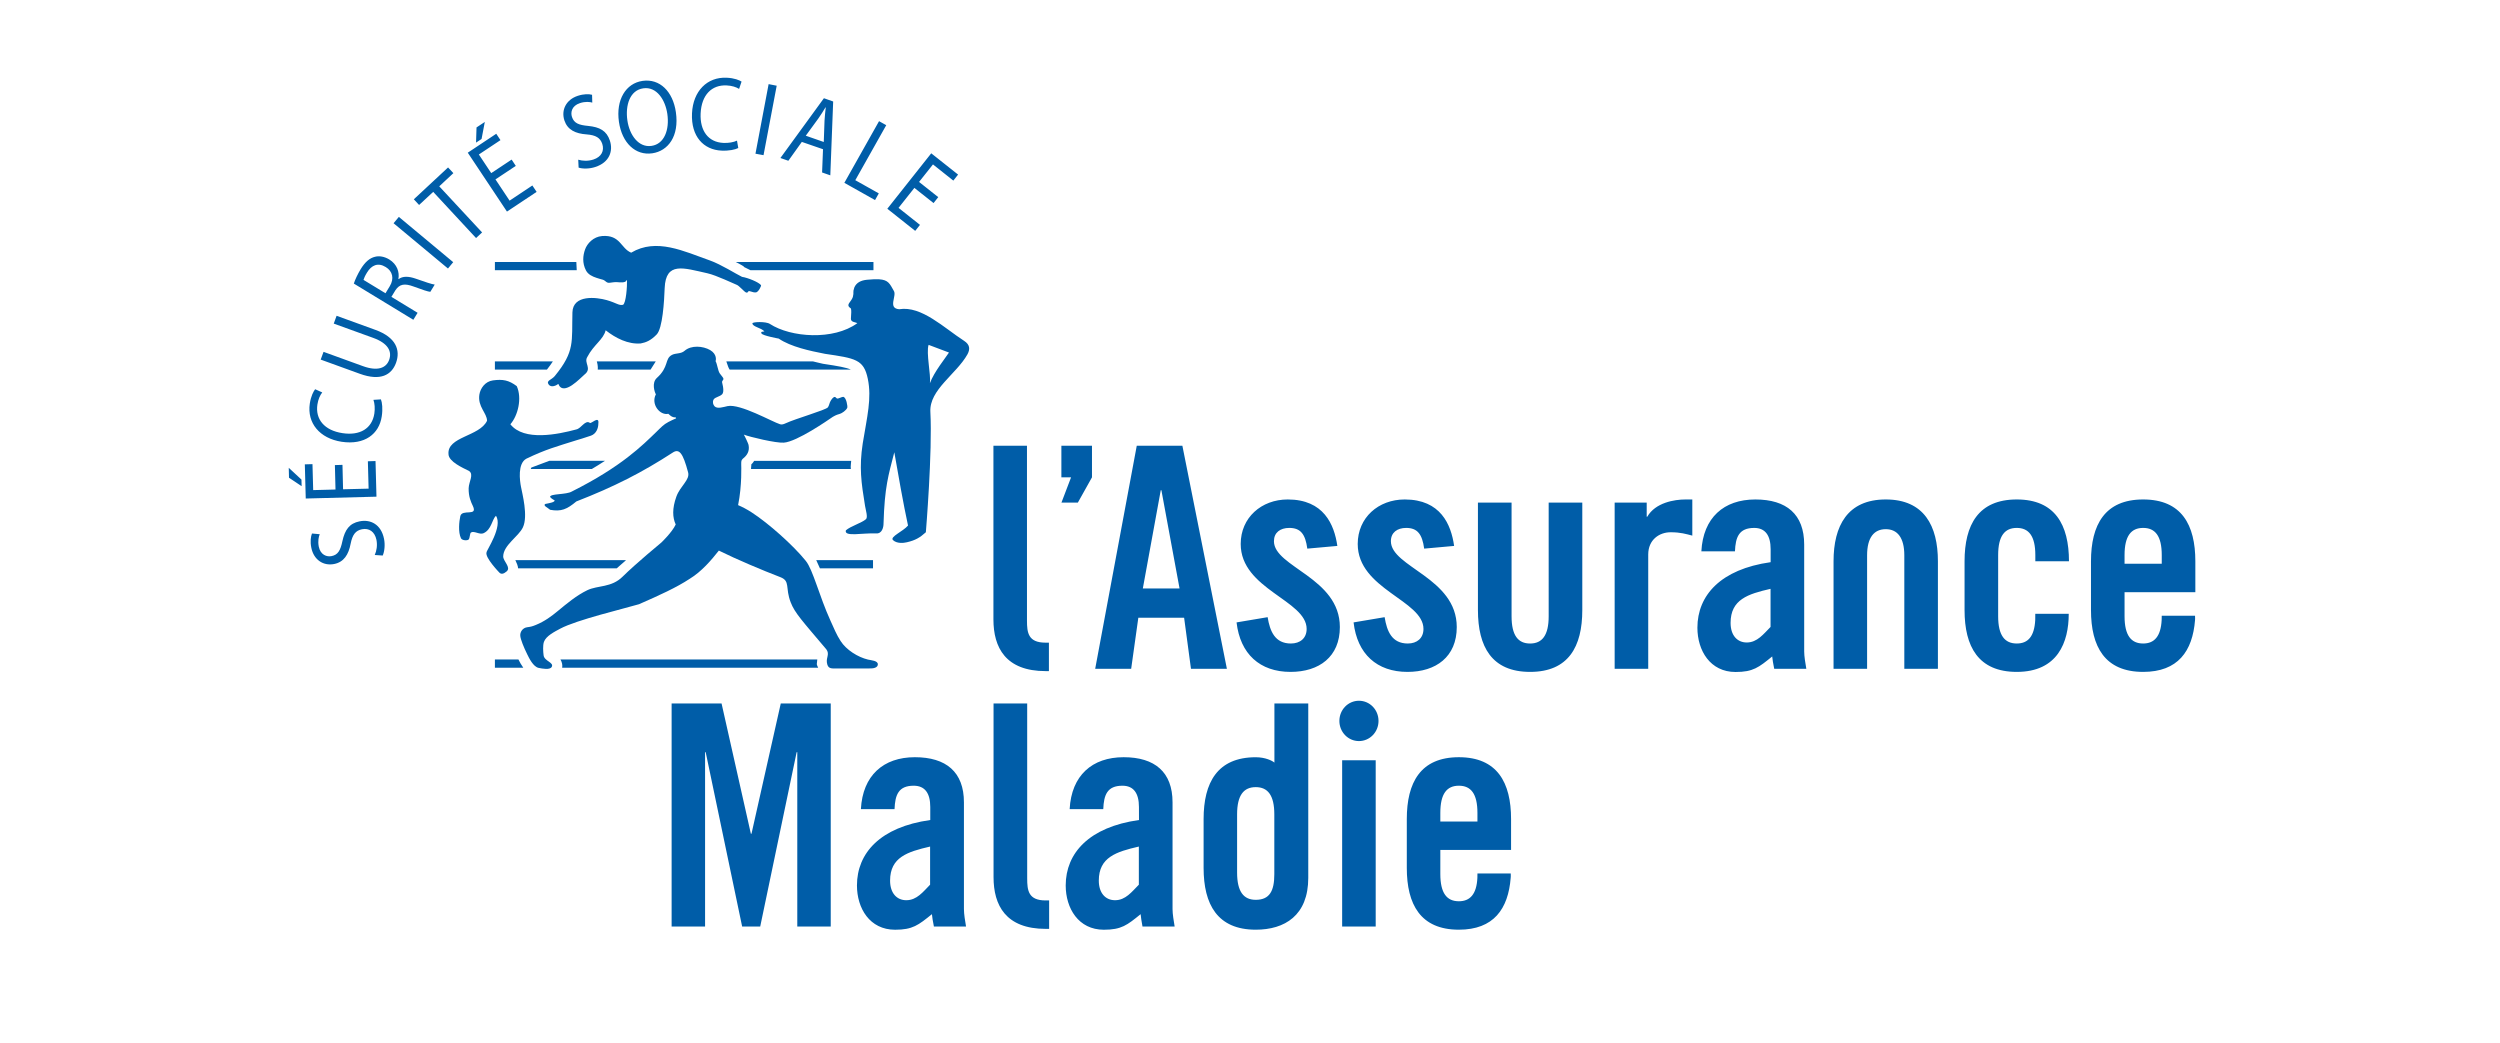 <svg xmlns="http://www.w3.org/2000/svg" fill-rule="evenodd" clip-rule="evenodd" image-rendering="optimizeQuality" shape-rendering="geometricPrecision" text-rendering="geometricPrecision" viewBox="0 0 456539.9 190488"><path fill="#005da8" d="M238910.3 160301v-31838h-6182v10799c-372-329-1644-978-3410-978-7004 0-9522 4629-9522 11288v8921c0 6663 2518 11284 9522 11284 5274 0 9592-2579 9592-9476zm-6200-657c0 3050-852 4677-3392 4677-2197 0-3405-1467-3405-4971v-10635c0-3500 1208-4971 3405-4971 2194 0 3392 1471 3392 4971v10929zm-110062-31181h9120l5352 23795h113l5347-23795h9125v40742h-6109v-31843h-117l-6654 31843h-3297l-6659-31843h-112v31843h-6109zm128576 40742h-6127v-30363h6127zm514-37549c0 2029-1592 3677-3573 3677-1977 0-3574-1648-3574-3677 0-2047 1597-3687 3574-3687 1981 0 3573 1640 3573 3687zm-37614 34335v-19470c0-5533-3237-8242-8930-8242-5755 0-9532 3336-9860 9480h6139c104-2592 709-4275 3504-4275 2017 0 3012 1350 3012 3885l8 2380c-9111 1276-13382 6040-13382 11950 0 4166 2324 8086 6962 8086 3227 0 4244-835 6719-2842 43 592 173 1272 342 2262h5871c-165-1012-385-2267-385-3214zm-6153-4431c-1289 1294-2414 2834-4344 2834-1734 0-2968-1289-2968-3578 0-4283 3206-5269 7312-6221v6965zm-31942 4431v-19470c0-5533-3241-8242-8965-8242-5746 0-9523 3336-9851 9480h6143c104-2592 705-4275 3500-4275 2034 0 3025 1350 3025 3885v2380c-9134 1276-13387 6040-13387 11950 0 4166 2319 8086 6966 8086 3206 0 4240-835 6723-2842 44 584 174 1272 364 2262h5867c-169-1012-385-2267-385-3214zm-6179-4431c-1280 1294-2418 2834-4348 2834-1730 0-2959-1289-2959-3578 0-4283 3201-5269 7307-6221v6965zm21083 2873c-3136-8-3353-1804-3353-4028v-31942h-6143v31717c0 5132 2219 9449 9544 9449h606v-5196h-654zm85012-9220v-5641c0-6659-2522-11293-9535-11293-7009 0-9506 4634-9506 11293v8921c0 6663 2497 11284 9506 11284 6360 0 9021-3786 9466-9476 0 0 43-540 9-791h-6083l-9 791c-143 2994-1333 4284-3383 4284-2194 0-3384-1467-3384-4976v-4396h12919zm-12919-6775c0-3496 1190-4954 3384-4954 2198 0 3392 1458 3392 4954v1584h-6776v-1584zm-56456-26305h-6572l7593-40739h8328l8130 40739h-6559l-1251-9320h-8363l-1306 9320zm2128-14667h6706l-3314-17942h-117l-3275 17942zm86163 14667V91787h5854v2574h104c1479-2583 4971-3150 6961-3150h1263v6602c-1103-285-2137-614-3954-614-2064 0-4097 1350-4097 4067v20867h-6131zm-5910-30346v19629c0 6667-2518 11284-9531 11284-7014 0-9527-4617-9527-11284V91787h6143v20758c0 3500 1190 4971 3384 4971 2189 0 3392-1471 3392-4971V91787h6139zm45883 30342v-19626c0-6455 2522-11292 9535-11292 7009 0 9523 4837 9523 11292v19626h-6135v-20716c0-3253-1285-4776-3388-4776-2137 0-3409 1523-3409 4776v20716h-6126zm-5361-3202V99449c0-5534-3227-8238-8921-8238-5754 0-9532 3323-9856 9475h6135c108-2587 714-4279 3522-4279 2003 0 2994 1359 2994 3894v2362c-9116 1285-13374 6053-13374 11968 0 4166 2328 8086 6966 8086 3206 0 4240-839 6693-2838 48 575 178 1267 368 2254h5863c-169-1008-390-2254-390-3206zm-6144-4435c-1280 1285-2427 2838-4343 2838-1735 0-2955-1298-2955-3578 0-4292 3197-5278 7298-6221v6961zm-132413 2869c-3145-9-3375-1804-3375-4020V81394h-6126v31718c0 5131 2215 9445 9549 9445h584v-5196h-632zm41725-18527c0-1579 1138-2427 2808-2427 2081 0 2933 1168 3284 3782l5486-494c-563-3906-2479-8484-9060-8484-4811 0-8588 3323-8588 8125 0 8294 12041 10272 12041 15520 0 1700-1199 2660-2877 2660-2921 0-3829-2254-4245-4811l-5676 956c666 5759 4249 9039 9860 9039 5227 0 9004-2765 9004-8182 0-9034-12037-10950-12037-15684zm21356 0c0-1579 1146-2427 2799-2427 2064 0 2925 1168 3280 3782l5468-494c-549-3906-2461-8484-9020-8484-4816 0-8584 3323-8584 8125 0 8294 12006 10272 12006 15520 0 1700-1194 2660-2860 2660-2920 0-3820-2254-4231-4811l-5672 956c662 5759 4248 9039 9847 9039 5205 0 8995-2765 8995-8182 0-9034-12028-10950-12028-15684zm146907 9307v-5638c0-6658-2509-11292-9531-11292-7005 0-9527 4634-9527 11292v8913c0 6667 2522 11284 9527 11284 6351 0 9025-3773 9475-9467 0 0 30-545 0-792h-6083l-13 784c-156 3011-1350 4291-3379 4291-2194 0-3397-1471-3397-4971v-4404h12928zm-12928-6775c0-3501 1203-4959 3397-4959 2189 0 3396 1458 3396 4959v1587h-6793v-1587zm-194152-19972v5776h1769c-567 1467-1756 4617-1756 4617h2994l2582-4617v-5776h-5589zm177850 30697l-9 1134c-160 3011-1328 4291-3370 4291-2198 0-3401-1471-3401-4971v-11179c0-3501 1203-4959 3401-4959 2176 0 3388 1458 3388 4959v1137h6143c0-6658-2535-11292-9531-11292-7022 0-9536 4634-9536 11292v8913c0 6667 2514 11284 9536 11284 7485 0 9488-5435 9488-10609h-6109zm-303242-10738c346-758 511-1761 312-2774-312-1492-1350-2185-2639-1929-1173 238-1740 982-2073 2639-376 1994-1242 3357-3007 3708-1973 398-3734-762-4175-2968-229-1130-99-2047 121-2601l1415 130c-177 407-376 1229-177 2259 311 1536 1471 1916 2336 1739 1172-229 1622-1038 1982-2734 462-2090 1284-3250 3145-3617 1960-399 3920 527 4456 3197 225 1090 82 2353-242 3050l-1454-99zm-15701-15922l2319 2150 31 1203-2306-1540-44-1813zm9808-541l109 4461 4664-117-134-4997 1397-43 173 6507-12915 337-168-6239 1397-39 130 4742 4075-108-112-4461 1384-43zm7022-11958c225 562 364 1713 152 3102-476 3219-3115 5274-7325 4642-4019-614-6343-3435-5815-6970 212-1406 692-2267 978-2626l1294 584c-390 493-736 1246-883 2202-402 2674 1250 4738 4595 5235 3154 480 5382-826 5806-3582 138-922 61-1865-169-2501l1367-86zm-10998-7265l7156 2596c3778 1372 5798 208 6603-2007 848-2350-31-4660-3756-6010l-7099-2578-520 1427 7208 2609c2670 969 3488 2445 2899 4037-523 1449-2068 2107-4772 1125l-7199-2613-520 1414zm6049-13883c238-736 714-1731 1233-2601 831-1354 1666-2068 2661-2297 770-199 1700-30 2574 493 1436 883 1895 2298 1674 3561l39 30c749-567 1809-536 3111-86 1739 610 2942 1021 3483 1086l-805 1323c-402-25-1488-389-3028-960-1701-636-2601-450-3353 684l-727 1194 4785 2911-779 1277-10868-6615zm5784 1769l788-1298c826-1358 519-2734-749-3491-1419-874-2604-334-3418 1016-376 610-566 1073-636 1333l4015 2440zm1476-12785l965-1159 9925 8268-956 1159zm10920-9150l-969-1039-6252 5815 960 1038 2579-2392 7822 8432 1104-1025-7823-8420zm11400-1324l-3712 2466 2579 3881 4158-2769 778 1168-5416 3600-7157-10756 5201-3457 770 1164-3946 2622 2259 3400 3725-2470 761 1151zm-5659-8026l-592 3111-1009 666 87-2773 1514-1004zm17060 6896c787 238 1813 286 2782-34 1449-476 2020-1588 1609-2851-381-1121-1185-1605-2864-1735-2025-139-3479-831-4050-2536-631-1921 312-3807 2441-4508 1111-363 2037-346 2608-190l39 1428c-424-130-1267-234-2258 95-1497 489-1731 1678-1454 2518 377 1146 1225 1484 2960 1644 2115 212 3370 882 3967 2687 623 1899-69 3963-2657 4811-1051 354-2331 363-3054 117l-69-1446zm13511-1168c-3041 442-5516-1877-6078-5741-580-4063 1272-7044 4318-7485 3141-450 5538 1934 6083 5724 631 4387-1419 7078-4314 7502h-9zm-134-1354c2341-329 3314-2938 2895-5841-368-2544-1934-5031-4392-4672-2453 350-3305 3089-2903 5862 385 2687 2060 4989 4387 4651h13zm15848 389c-545 286-1670 541-3071 476-3250-155-5573-2565-5378-6810 190-4058 2764-6671 6338-6502 1415 60 2319 454 2713 705l-450 1337c-528-333-1324-597-2280-636-2704-134-4586 1722-4746 5114-143 3171 1388 5261 4170 5386 922 44 1865-125 2471-419l233 1349zm7018-11378l-1475-290-2402 12707 1472 268zm4590 10262l-2461 3444-1450-506 7944-10916 1691 597-523 13486-1501-524 168-4244-3868-1337zm4007 13l138-3894c52-869 139-1657 225-2410l-47-21c-394 662-831 1358-1303 2029l-2297 3150 3284 1146zm3760 7459l6334-11257 1315 731-5651 10046 4292 2410-688 1220zm17146 2613l-857 1086-3505-2773-2890 3647 3916 3107-874 1094-5092-4041 8021-10124 4902 3886-870 1098-3716-2955-2540 3198zm-80963 30000v1493h9493l26-21c458-559 744-1013 1064-1472h-10583zm3994 4517c995 2211 220 5378-1168 6962 2483 3149 8705 1843 12045 943 913-190 1626-1822 2487-1190 230 186 1727-1397 1532 100 0 900-389 1877-1337 2223-692 260-2717 861-2717 861-3574 1130-5503 1627-9077 3341-1644 869-1220 4036-986 5187 216 1164 1315 5287 346 7351-783 1687-3565 3240-3604 5317 0 904 1492 1990 627 2739-554 476-978 549-1311 229 0 0-2691-2760-2358-3708-22-363 3024-4720 1718-6684-727 683-796 2514-2263 3184-701 333-1687-480-2289-134-229 134-199 1064-432 1281-217 233-1177 203-1398-217-549-1138-333-3067-130-4023 307-1415 3254 129 2298-1878-346-731-801-1700-770-3241 30-1189 1016-2557 43-3171-1090-536-3678-1683-3721-3033-303-3232 5668-3232 7035-6113 0-1402-1744-2579-1398-4785 174-1121 1035-2397 2475-2592 1804-247 2908-39 4353 1051z" class="fil2"/><path fill="#005da8" d="M158523.3 120454c-1860-441-3971-1765-5014-3392-740-1129-1263-2418-1860-3734-2025-4430-3180-9284-4504-10907-2315-2873-6819-6866-9869-8843-896-584-1731-1008-2488-1333 740-3586 571-7390 571-7390 0-739 13-757 273-1064 783-619 1298-1371 1064-2548-17-169-670-1575-861-1874 1095 433 5902 1575 7299 1467 2393-160 8078-4114 8947-4711 628-373 991-459 1311-554 320-91 1147-610 1337-1121 74-229-160-1878-740-1981-246-18-904 380-1120 311-147-43-290-294-407-294-320-9-640 493-783 740-203 320-277 895-498 1164-389 497-5910 2063-7740 2924-324 147-657 269-982 165-1449-446-7290-3795-9600-3314-727 155-1865 562-2371 30-264-294-407-757-186-1207 246-519 1466-584 1696-1181 276-662-156-1969-143-2038 0-255 290-381 259-597-30-229-333-489-666-969-350-481-454-1705-770-2241 69-161 290-1281-999-2034-1316-757-3453-926-4660 134-675 602-1592 381-2306 749-1376 722-493 2163-2761 4209-986 896-406 2605-177 2994-960 1796 744 3907 2272 3552 488 481 822 688 1362 662 18 57 31 117 61 169-350 126-1077 502-1410 666-874 450-1368 1008-2164 1779-2574 2492-6381 6360-15450 10907-1029 631-3997 359-3997 1004 203 302 843 631 843 631 13 364-1103 519-1700 645-524 294 493 718 869 1069 2025 367 3068-87 4786-1523 6883-2674 12019-5292 17609-8926 1181-774 1860 61 2803 3608 381 1376-1449 2497-2146 4444-787 2180-696 3816-117 5079-640 1410-2613 3288-2613 3288s-4707 3885-7082 6239c-2047 2038-4548 1562-6447 2475-1951 939-3725 2427-5382 3794-1203 995-2410 1891-4024 2553-623 255-917 333-1583 419-831 109-1324 879-1251 1584 57 645 641 2094 1264 3349 337 688 1094 2275 2081 2487 683 139 2090 420 2405-194 429-809-1375-1043-1492-2107-87-671-160-1787 56-2436 389-1121 2007-1895 2968-2419 2977-1609 11768-3686 14403-4473 3786-1662 6801-3025 9254-4638 2181-1329 3955-3418 5322-5153 3241 1609 8034 3625 11219 4846 1873 713 856 1920 1903 4612 740 1925 2077 3335 6512 8583 636 866-48 1467 99 2428 160 1051 671 1081 1623 1060 904-22 1808 0 2708 0 1151 0 2587 8 3721-9 424-4 1250-134 1250-749 0-683-1224-731-1787-865z" class="fil2"/><path fill="#005da8" d="M109957.1 43102.93c-1588 125-2732 1357.47-3113 2447.47-394 1103-545.4 2467.8 164.6 3835.8 389 739 1155.05 1101.54 1925.05 1352.55 376 143 798.95 229.65 1187.96 350.66 532 203 621.35 639.88 1252.35 543.88 463-56 846.08-137.35 1331.08-107.35 445 26 1573.15 208.4 1746.15-393.6 26 0 33.09-5.84 50.1 7.16 43 1090-171.96 4233.8-729.96 4522.8-783 165-1112.03-317.76-2977.03-858.75-1847-523-6188.8-1065.6-6261.8 2261.4-143 5339 492.12 7057.95-3198.88 11578.95-636 792-1714.76 823.96-1087.76 1645.96 493 511 1317.36 124.09 1710.36-178.91 935 2375 4107.6-1167.52 4787.6-1717.52 1436-1116-173.06-2109.73 500.94-3191.73 1160-2254 2957.32-3191.78 3356.32-4887.78 1847 1450 4101.08 2594.53 6412.08 2404.53 960-182 1834.31-532.64 2898.31-1631.64 1091-1099 1380.05-6083.26 1467.05-8480.26 203-4880 3430.88-3670.94 7821.88-2697.94 1597 351 4888.15 1945.8 5317.16 2096.8 432 134 1381.36 1277.65 1710.36 1402.65 186 52 246.9 84.24 407.91-171.75 203-264 767.42 253.44 1438.42 157.44 441-91 975.7-1170.62 901.7-1309.61-363-532-2423.82-1372.3-3470.82-1524.3-1147-553-3763.88-2238.35-5853.88-2991.35-4772-1683-9787.4-4171.11-14391.4-1424.11-1921-809-1962.84-3292.45-5302.84-3041.45zm-19579.73 4737.5v1502.83h14942.43c-22-424-50.56-948.83-71.56-1502.83H90377.37zm43975.69 0l529.57 271.94s1421.54 765.13 894.54 601.13l1266.67 629.76h22463.74v-1502.83h-25154.52zm26199.34 3163.1c-561.43-37.48-1281.02-4.87-2232.77 85.88-1064 108-1906.34 489.64-2304.34 1402.64-346 1021-25.94 777.14-271.94 1746.14-303 956-1440.66 1389.97-350.66 2103.96 91 316 74 829.87 0 1824.87-56 688 803.48 635.6 1166.48 851.6-4344 3180-12149.79 2618.98-15965.79 135.98-718-481-3173.72-384.35-3191.72-107.35 18 640 1600 799.2 2197 1474.2-277 86-740.73-40.7-536.73 379.3 203 398 3123.63 930.31 3141.63 930.31 2237 1518 5721.63 2247.82 8451.63 2783.82 5525 813 7090.88 1005.74 7821.88 4565.74 740 3587-130.33 6894.8-930.33 11800.8-667 4378-274.77 7104.89 422.23 11392.89 129 800 557.6 2107.3 164.6 2440.3-770 688.01-2795.05 1266.4-3664.05 2032.41-381 1255 3134.9 440.35 5488.91 565.35 1116 91 1388.33-1101.55 1388.33-1810.55 199-6720 891-8814.22 1968-13010.22 622.99 3617 1704.7 9717.35 2504.7 13382.35-917 1077-3347.18 2050.84-2755.18 2647.84 701 680 1938.97 555.76 2561.97 400.76 1514-351 2359.35-833.87 3449.35-1824.87 0 0 1220.98-14707.26 822.98-21984.27-216-4045 4757.05-6890.65 6777.05-10512.65 493-921 476.4-1751.78-622.6-2461.78-3621-2327-7764.74-6447.01-11843.74-5768-2155-164.01-396.41-2458.18-980.42-3349.18-743.25-1311-992.15-2005.82-2676.47-2118.27zm9024.15 11972.55l3721.3 1402.64c-593 931-2737.99 3553.26-3477.99 5596.26 203-1510-719.31-5544.9-243.31-6998.9zm-75463.57 39316.91c247 520 478.94 1045.68 500.94 1495.68h18012.5c295-264 922.05-802.68 1696.05-1495.68H94112.98zm54946.35 0l672.7 1495.68h9696.83v-1495.68h-10369.53zM90377.37 120434.3v1502.83h5181.19c-381-537-681.23-1082.83-880.23-1502.83h-4300.96zm11972.55 0c320 549 385.72 1078.83 307.72 1502.83H149410c-74-221-207.47-368.38-250.47-658.38 0 0 32.03-442.45 93.03-844.45h-46902.63z"/><path fill="#005da8" d="M155443.3 84163h-17717c-156 204-294 463-511 610 0 0-26 346-69 870h18236c-13-130-30-260-30-407 0-333 74-740 91-1073zm-58408 1220c-43 48-74 173-104 260h11154c869-511 1666-1017 2405-1497h-10154c-1679 645-3288 1237-3301 1237zm53259-18950c-610-117-1220-303-1825-433h-15831c99 303 203 585 203 585s191 631 394 895l13 13h22134c-813-376-2280-640-5088-1060zm-41301-411v9c91 303 221 830 169 1462h9644l943-1493h-10743l-13 22z" class="fil2"/></svg>
